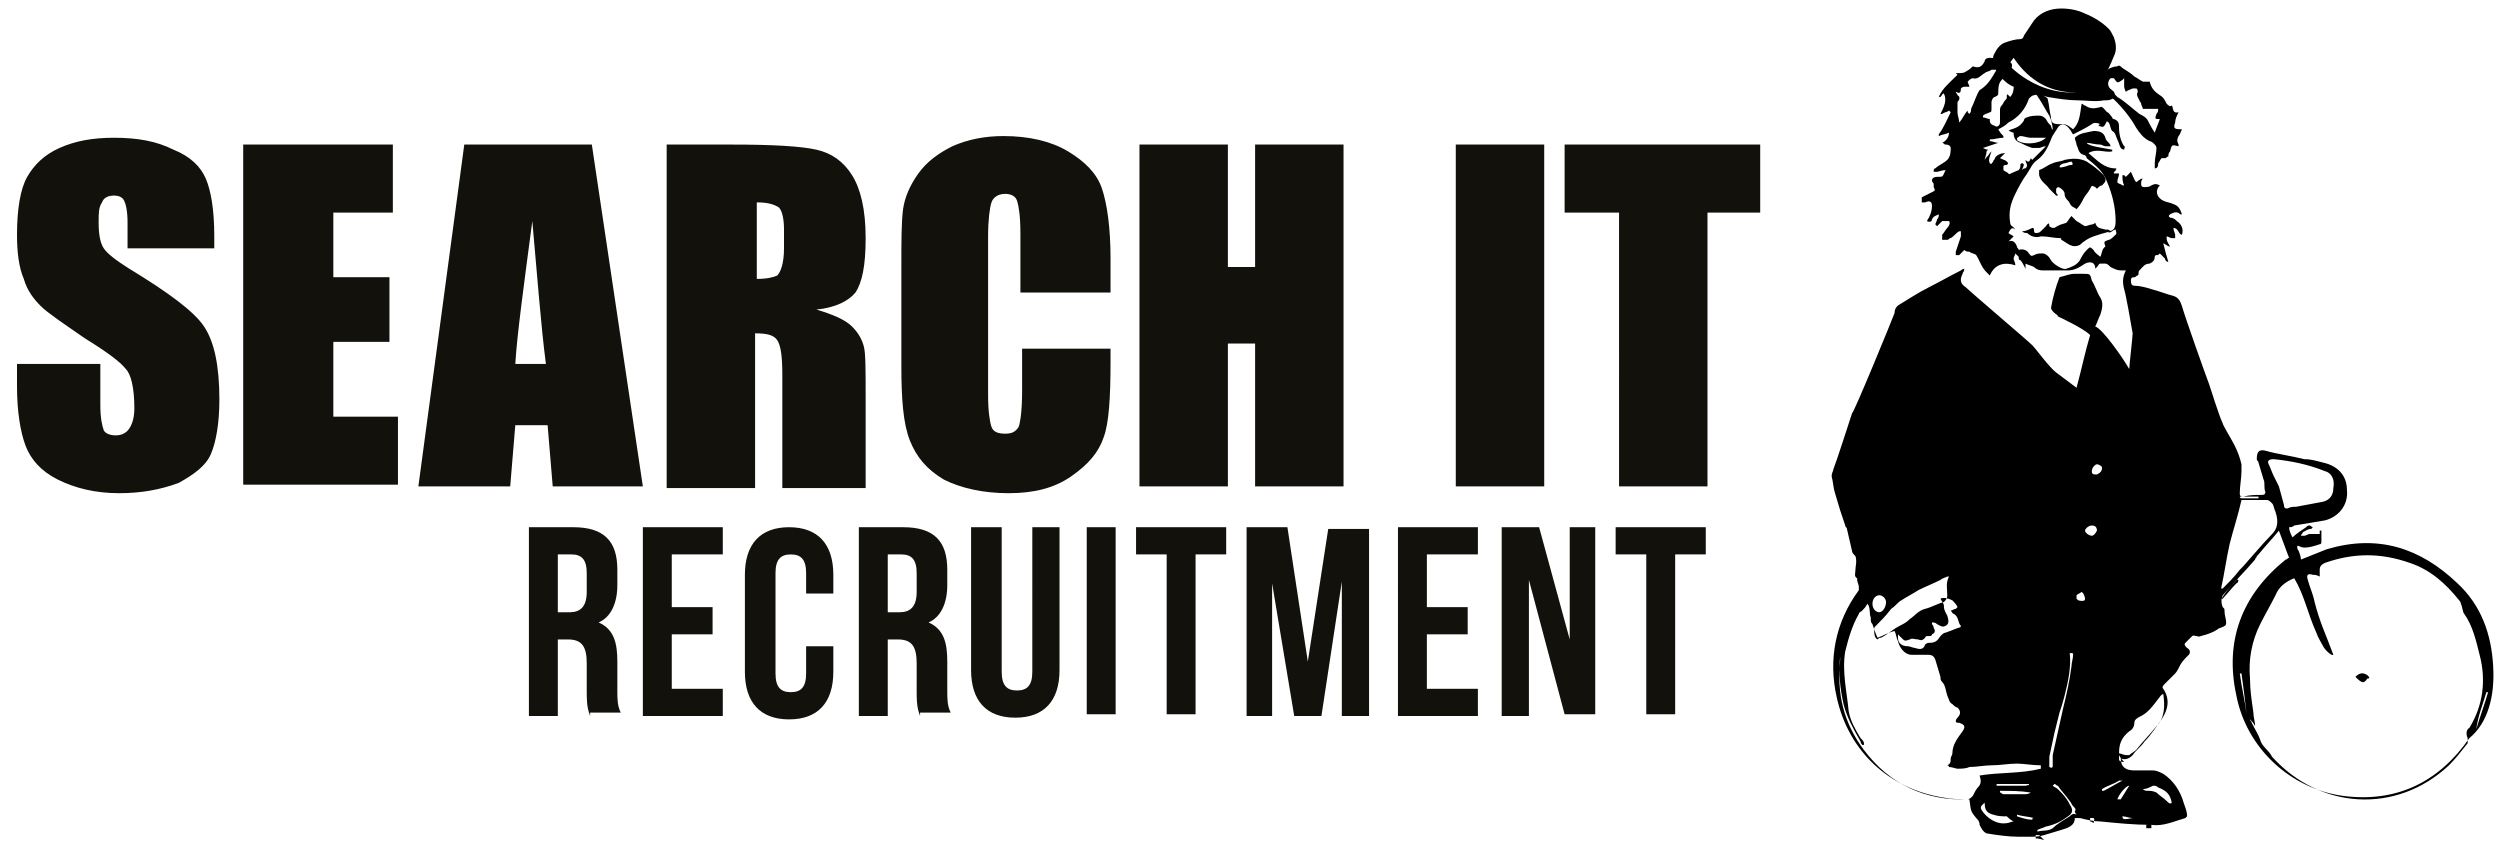 <svg xmlns="http://www.w3.org/2000/svg" width="147" height="50" viewBox="0 0 147 50"><path fill="#13110C" d="M12.4 14.6H7.5v-1.5c0-.7-.1-1.1-.2-1.3-.1-.2-.3-.3-.6-.3s-.6.1-.7.4c-.2.3-.2.6-.2 1.2 0 .7.1 1.2.3 1.5.2.3.7.7 1.5 1.2 2.3 1.4 3.8 2.5 4.4 3.4.6.9.9 2.3.9 4.3 0 1.4-.2 2.5-.5 3.2-.3.7-1 1.2-1.9 1.7-1.1.4-2.2.6-3.5.6-1.4 0-2.6-.3-3.6-.8s-1.6-1.2-1.9-2c-.3-.8-.5-2-.5-3.5v-1.3h4.9v2.4c0 .8.1 1.2.2 1.5.1.2.4.3.7.3.3 0 .6-.1.8-.4.2-.3.3-.7.3-1.2 0-1.2-.2-2-.5-2.3-.3-.4-1.1-1-2.4-1.8-1.3-.9-2.2-1.5-2.6-1.9-.4-.4-.8-.9-1-1.6-.3-.7-.4-1.6-.4-2.6 0-1.5.2-2.7.6-3.4.4-.7 1-1.3 1.9-1.7.9-.4 1.9-.6 3.2-.6 1.4 0 2.5.2 3.5.7 1 .4 1.6 1 1.9 1.7.3.7.5 1.8.5 3.4v.7zm2-6.1h8.7v4h-3.5v3.8h3.3v3.8h-3.3v4.4h3.8v4h-9.1v-20zm20.4 0l3 20.1h-5.3l-.3-3.6h-1.9l-.3 3.6h-5.4l2.7-20.1h7.5zm-2.7 12.9c-.3-2.3-.5-5.1-.8-8.4-.5 3.8-.9 6.7-1 8.4h1.8zm7.2-12.9H43c2.5 0 4.1.1 5 .3.9.2 1.6.7 2.1 1.5s.8 2 .8 3.7c0 1.6-.2 2.6-.6 3.2-.4.5-1.2.9-2.3 1 1 .3 1.7.6 2.1 1 .4.4.6.8.7 1.2.1.4.1 1.4.1 3v5.3H46V22c0-1.1-.1-1.7-.3-2-.2-.3-.6-.4-1.3-.4v9.1h-5.2V8.5zm5.2 3.4v4.5c.6 0 1-.1 1.2-.2.2-.2.4-.7.4-1.6v-1.1c0-.6-.1-1.1-.3-1.3-.3-.2-.7-.3-1.3-.3zm20.7 5.3H60v-3.5c0-1-.1-1.6-.2-1.9-.1-.3-.4-.4-.7-.4-.4 0-.7.2-.8.5-.1.3-.2 1-.2 2v9.3c0 1 .1 1.6.2 1.9.1.3.4.4.8.4s.6-.1.8-.4c.1-.3.2-1 .2-2.1v-2.5h5.2v.8c0 2.1-.1 3.6-.4 4.4-.3.9-.9 1.6-1.9 2.3-1 .7-2.2 1-3.7 1s-2.8-.3-3.8-.8c-1-.6-1.6-1.3-2-2.3s-.5-2.5-.5-4.4v-5.9c0-1.4 0-2.5.1-3.3.1-.7.4-1.4.9-2.1.5-.7 1.2-1.2 2-1.6.9-.4 1.9-.6 3-.6 1.5 0 2.8.3 3.8.9 1 .6 1.7 1.3 2 2.2.3.9.5 2.3.5 4.1v2zM79 8.5v20.1h-5.2v-8.4h-1.6v8.4H67V8.5h5.2v7.2h1.6V8.5H79zm11.8 0v20.1h-5.2V8.5h5.2zm12.7 0v4h-3.1v16.1h-5.2V12.5H92v-4h11.5z"/><g><path fill="#13110C" d="M34.7 42.1c-.1-.3-.2-.5-.2-1.4V39c0-1-.3-1.4-1.1-1.4h-.6v4.5h-1.7V31h2.6c1.8 0 2.6.8 2.6 2.5v.9c0 1.1-.4 1.9-1.1 2.2.9.4 1.1 1.2 1.1 2.3v1.7c0 .5 0 .9.2 1.3h-1.8zm-1.9-9.5V36h.7c.6 0 1-.3 1-1.2v-1.1c0-.8-.3-1.1-.9-1.1h-.8zm6.7 3.1h2.4v1.6h-2.4v3.2h3v1.6h-4.7V31h4.7v1.6h-3v3.1zM49 38v1.5c0 1.8-.9 2.8-2.6 2.8-1.7 0-2.6-1-2.6-2.8v-5.7c0-1.8.9-2.8 2.6-2.8 1.7 0 2.6 1 2.6 2.8v1.1h-1.6v-1.2c0-.8-.3-1.1-.9-1.1-.6 0-.9.3-.9 1.1v5.9c0 .8.3 1.1.9 1.1.6 0 .9-.3.9-1.1V38H49zm5.1 4.1c-.1-.3-.2-.5-.2-1.4V39c0-1-.3-1.4-1.1-1.4h-.6v4.5h-1.7V31h2.6c1.8 0 2.6.8 2.6 2.5v.9c0 1.1-.4 1.9-1.1 2.2.9.4 1.1 1.2 1.1 2.3v1.7c0 .5 0 .9.2 1.3h-1.8zm-1.9-9.5V36h.7c.6 0 1-.3 1-1.2v-1.1c0-.8-.3-1.1-.9-1.1h-.8zm6.7-1.6v8.5c0 .8.3 1.1.9 1.1.6 0 .9-.3.9-1.1V31h1.6v8.4c0 1.8-.9 2.8-2.6 2.8-1.7 0-2.6-1-2.6-2.8V31h1.8zm5 0h1.7v11h-1.7V31zm2.9 0h5.3v1.6h-1.8V42h-1.7v-9.4h-1.8V31zm10.1 7.9l1.2-7.8h2.4v11h-1.6v-7.9l-1.2 7.9h-1.6l-1.3-7.8v7.8h-1.5V31h2.4l1.2 7.9zm7-3.2h2.4v1.6h-2.4v3.2h3v1.6h-4.7V31h4.7v1.6h-3v3.1zm6-1.6v8h-1.6V31h2.2l1.8 6.6V31h1.5v11H92l-2.1-7.9zM95 31h5.3v1.6h-1.8V42h-1.7v-9.4H95V31z"/></g><g><path fill-rule="evenodd" clip-rule="evenodd" d="M146.6 39.2c-.1-1.9-.7-3.6-2.1-4.9-2.2-2.1-4.7-2.9-7.7-2l-1.5.6c0-.1-.1-.5-.2-.6-.1-.4.1-.1.4-.1.3 0 .6-.1.9-.2.1 0 .1-.1.1-.2v-.6h-.1v.2h-.6c-.1 0-.2.1-.3.1h-.2c0-.1.1-.1.1-.2.2-.1.3-.2.5-.2l.1-.1c-.1 0-.1-.1-.2-.1s-.1 0-.2.1c-.3.2-.6.4-.8.6-.1-.2-.2-.4-.2-.6.1 0 .2 0 .3-.1l1.8-.3c.8-.2 1.4-.9 1.3-1.8 0-.8-.5-1.4-1.4-1.6-.4-.1-.7-.2-1.1-.2-.8-.2-1.6-.3-2.3-.5-.4-.1-.5.1-.5.5 0 .1.1.1.1.2.1.3.2.7.3 1 .1.2 0 .5.1.7 0 .1 0 .2-.2.2-.4 0-.7 0-1.1.1-.2 0-.2-.1-.2-.2 0-.4.1-.9.1-1.3v-.4c-.1-.4-.2-.7-.4-1.1-.2-.4-.7-1.2-.7-1.3-.2-.4-.7-2-.8-2.3-.3-.8-1.4-3.9-1.6-4.6-.1-.3-.2-.5-.5-.6-.4-.1-.9-.3-1.3-.4-.3-.1-.7-.2-1-.2-.2 0-.2-.2-.2-.3 0-.1 0-.2.2-.2.1 0 .1-.1.2-.1.1-.1 0-.2.1-.3.2-.2.3-.4.6-.4.2-.1.3-.2.3-.4 0 0 0-.1.1-.1s.1 0 .2-.1l.3.3c0 .1.1.2.2.2-.1-.3-.2-.7-.3-1.1.2.1.3.2.4.2-.1-.2-.2-.3-.2-.5v-.1c.1 0 .2.1.3.1h.2v-.2c0-.1-.1-.2-.1-.4.3 0 .3.4.5.4.1-.3 0-.6-.3-.8-.1-.1-.2-.2-.4-.2-.1-.1-.1-.1 0-.2.2-.1.4-.2.6 0h.1c-.1-.3-.2-.5-.5-.6-.2-.1-.4-.1-.6-.2-.4-.2-.5-.6-.2-.9-.2-.1-.3-.1-.5 0-.1.1-.3.1-.4.1-.2 0-.2-.1-.2-.2s0-.2.1-.3c-.2 0-.3.2-.4.2-.1-.1-.2-.4-.3-.6l-.3.3-.1-.1h-.1c0 .2 0 .4.1.6h-.1c-.1-.1-.3-.1-.3-.2 0-.2.1-.3.1-.5h-.3v-.1s.1 0 .1-.1c0 0 .1-.1 0-.1-.7 0-1.1-.5-1.6-.9.5-.3 1 0 1.4-.1v-.1c-.5-.1-1.4-.2-1.5-.4.2 0 .5.1.8.1.1 0 .2.1.3.1h.3c0-.1-.1-.2-.1-.2-.1-.1-.2-.2-.2-.3-.1-.3-.3-.4-.7-.4-.4.1-.8.1-1.1.4 0 .1.1.3.1.4.1.2.1.5.4.6.1 0 .2.1.2.2.5.4 1 .8 1.2 1.4.3.7.5 1.5.5 2.3 0 .4-.1.6-.5.6.2.2.3-.1.5-.1 0 .1.1.2 0 .3-.1.1-.3.3-.4.3-.3.1-.3.1-.2.4-.2.1-.2.4-.3.6-.1-.1-.3-.2-.4-.4-.2-.2-.2-.2-.4 0s-.3.4-.4.6c-.2.3-.5.4-.8.5-.2.1-.8-.3-.9-.5-.1-.2-.3-.4-.5-.4s-.3 0-.5.1-.2 0-.3-.1c-.1-.2-.4-.3-.6-.2 0-.1-.1-.1-.1-.2-.1-.3-.3-.4-.5-.3l.3-.3c-.1-.1-.2-.1-.3-.2.1-.2.2-.4.4-.2-.1-.2-.3-.2-.3-.4-.1-.6 0-1.1.3-1.7.2-.4.4-.8.7-1.2.2-.3.3-.6.6-.8.4-.3.6-.7.8-1.2.1-.3.3-.5.4-.7.2-.3.5-.2.7.1.1.1.1.2.2.3.4-.2.8-.4 1.1-.6.1-.1.3-.1.5 0 0 0-.1 0-.1.1.3.1.3.1.5-.3 0 0 0 .1.1.1.1.2.1.4.2.5.2.1.2.3.3.5.1.2.1.3.2.5 0 0 .1.1.2.1 0-.1.1-.2 0-.2-.2-.3-.3-.7-.3-1.1 0-.2 0-.4-.3-.5 0 0-.1 0-.1-.1-.1-.1-.2-.3-.3-.3-.1-.1-.3-.4-.4-.3-.4.1-.6.1-.9-.1-.1 0-.1-.1-.2-.1-.1.6-.1 1.1-.5 1.5-.4-.3-.4-.3-.8-.3s-.5-.1-.5-.4c-.1-.4-.1-.7-.2-1.1 0-.1-1.4-.8-1.4-.8 0-.1-.1-.2-.2-.2-.2 0-.4.2-.4.4s-.1.4-.2.5c-.2-.2-.2-.2-.2 0 0 .1 0 .1-.1.2s-.1.2-.2.3c-.1.1-.1.2-.1.3v.7c0 .2-.2.3-.3.2-.3-.1-.3-.2-.3-.4-.1 0-.3-.1-.4-.1v-.1c.1-.1.2-.1.4-.2.1 0 .1-.1.1-.2V6c0-.1.1-.3.2-.3.2-.1.2-.1.2-.3 0-.2 0-.5.2-.7.4-.4.9-.9.4-1.1-.3-.1-.7-.2-1.1-.2-.2 0-.3.1-.3.2-.2.4-.4.4-.7.3-.1.1-.2.2-.4.3-.1.1-.3.1-.5.1h-.1l.1.1c-.4.4-.9.8-1.1 1.3h.1c.1-.1.1-.2.2-.2.2.4 0 .8-.2 1.2h.1c.1-.1.3-.1.4-.2l.1.1c-.2.4-.4.9-.7 1.3V8c.2-.1.4-.1.6-.2 0 .3-.2.5-.4.6.1 0 .1.1.2.1.2 0 .3.1.3.2 0 .2 0 .5-.2.7-.2.2-.5.3-.7.5-.1 0-.1.1-.1.2h.2c.1 0 .3-.1.5-.1-.2.4-.1.4-.5.4-.2 0-.3.1-.3.2s.1.2.1.2v.2c.1.2.1.2-.1.3l-.6.3v.3h.2c.2-.1.4-.1.4.2 0 .3-.1.6-.3.9.2.1.3 0 .3-.1.1-.2.2-.2.4-.3 0 .1 0 .2-.1.3 0 .1-.1.2-.1.3l.1.1.3-.3h.4c.1.1 0 .3-.1.4-.1.1-.2.3-.3.4v.3h.3c.1 0 .1-.1.2-.1.2-.1.3-.3.5-.4h.1v.3l-.3.9v.2h.2l.3-.3c.1.1.2.1.3.1.1.1.3.1.4.2.2.3.3.7.6 1l.2.2c.3-.7.9-.8 1.5-.6 0-.2-.1-.3-.1-.4 0-.1.1-.2.1-.3l.2.2c0 .1 0 .2.1.2.1.1.2.3.3.5v-.3c.2.1.3.1.5.2.2.2.4.2.6.2h1.4c.4 0 .7-.2 1-.4.2-.1.4-.1.5 0 .1.1.1.2.1.3l.1-.1c.1-.1.1-.2.2-.2h.3c.1 0 .2.1.3.2.2.1.4.2.6.2h.3c-.2.4-.2.7-.1 1.1.1.3.4 2 .5 2.6 0 .2-.2 1.9-.2 2.1-.4-.7-1.6-2.4-2-2.5.1-.2.2-.5.3-.7.1-.3.2-.7 0-1-.2-.3-.3-.7-.5-1-.1-.4-.1-.4-.5-.4h-.5c-.3 0-.5.1-.9.2-.2.5-.4 1.2-.5 1.8 0 .1.1.2.2.3.1.1.2.1.2.2.2.1 1.5.7 1.9 1.1-.3 1-.5 2-.8 3.1l-1.2-.9c-.4-.3-1.2-1.4-1.4-1.6-.3-.3-3.6-3.1-3.9-3.4-.3-.2-.4-.4-.2-.8 0-.1.1-.1.1-.3-.1 0-.2.1-.2.1-.6.3-1.3.7-1.9 1-.6.3-1.2.7-1.7 1-.2.1-.3.3-.3.5-.1.3-2.4 5.9-2.5 5.9-.1.3-.9 2.8-1.1 3.3 0 .1-.1.2-.1.4.1.4.1.7.2 1 .1.3.2.7.3 1l.3.9c0 .1.1.1.1.2.1.4.2.9.3 1.3 0 .1.1.2.2.3.1.3 0 .6 0 .8 0 .2-.1.4.1.5v.1c0 .1.1.3.1.4v.2c-1.4 1.9-1.8 4.1-1.3 6.3.7 3.2 3.1 5.4 6.3 5.9.5.1 1 .1 1.5.1.1.8.1.7.4 1.1.1.1.2.2.2.4.1.2.2.4.4.5.6.1 1.3.2 1.9.2h.6c.3 0 .6 0 .9-.1.3-.1.7-.2 1-.3.3-.1.8-.2.8-.7h.3c.4.1.8.2 1.2.2 1 .1 2 .2 3 .2.7.1 1.3-.2 2-.4l.1-.1c0-.3-.1-.5-.2-.8-.2-.7-.6-1.3-1.2-1.7-.2-.1-.4-.2-.6-.2h-1.1c-.5 0-.8-.2-.8-.7.3.1.5 0 .7-.2.2-.3.5-.5.7-.8.4-.4.7-.9 1-1.3.4-.6.5-1.2.1-1.8-.1-.1 0-.2.1-.3l.6-.6c.1-.1.2-.3.3-.5.1-.2.3-.4.5-.6.1-.1.1-.3-.1-.4-.1-.1-.2-.2-.1-.3l.4-.4c.1-.1.4.1.5 0 .4-.1.7-.2 1-.4.1-.1.3-.1.4-.2.1 0 .1-.2.1-.2 0-.2-.1-.4-.1-.7 0-.1 0-.1-.1-.2-.1-.2-.1-.5 0-.7.6-.7 1.3-1.4 1.9-2.1 0-.1.1-.1.1-.2l.1-.1c.4-.5.8-.9 1.2-1.4.2.5.4 1.1.6 1.6-.1 0-.1.1-.2.1-2.6 2.1-3.6 4.8-2.9 8 .6 3.1 3.2 5.5 6.3 5.9 3.1.4 5.6-.8 7.4-3.4 1.1-.9 1.5-2.5 1.4-4.2zM118.7 8.3c-.1 0-.1-.1-.1-.2.1 0 .1-.1.2-.1.2 0 .4.1.6.1h.9c-.4.4-1.3.4-1.6.2zm-2.8-1.9c0 .1 0 .2-.1.3l-.1-.1v-.1c-.2.2-.3.5-.5.7 0-.2-.1-.4-.1-.6v-.4V6c.1-.1.2-.3 0-.4 0-.1-.1-.1-.1-.2.2.1.3.1.3-.2 0 0 .1-.1.2-.1h.3c0-.1-.1-.2-.1-.3.1-.1.2-.2.3-.2.3.1.5-.2.7-.3.1-.1.3-.1.4-.2h.3c-.3.5-.5.9-1 1.2-.2.3-.3.7-.5 1.1zm2.2 3.8c-.1-.1-.2-.1-.3-.2v-.2c0-.1.1-.1.2-.1.1-.1.1-.1 0-.2s-.2-.1-.4-.2l.3-.3c-.2 0-.5.1-.6.3 0 .1-.1.1-.1.2-.1.1-.1.2-.2.1-.1-.2 0-.4.1-.7l-.1.1c-.1.2-.2.2-.3.4 0-.1.1-.3.1-.4 0-.1 0-.1.1-.2-.1 0-.1 0-.3-.1l.9-.3c-.2 0-.3-.1-.5-.1v-.1c.3 0 .5-.1.8-.1V8c-.1-.1-.2-.2-.3-.4.2-.1.4-.2.6-.4.6-.3 1-.8 1.2-1.4.1-.1.2-.2.3-.2.2-.1.2.1.3.2.2.3.4.7.6 1 .1.2.2.6.2.8 0 .1-.1-.1-.1-.2-.1-.1-.2-.2-.3-.4-.1-.1-.2-.2-.4-.2s-.5 0-.7.1c-.1 0-.2.1-.2.2-.2.3-.4.4-.7.5 0 0-.1 0-.2.1.1 0 .2.1.3.1 0 .3.1.5.4.6.2.1.4.2.7.3h.4c.1 0 .2-.1.4-.1l-.8.8-.1-.1c0 .1-.1.2-.1.2-.1 0-.1 0-.2-.1 0 .2.2.3 0 .5-.1 0-.1 0-.2.1 0-.1.1-.2.1-.3 0 0 0-.1-.1-.1 0 0-.1 0-.1.1s0 .2-.1.3c-.5.2-.6.3-.6.2zm8.1 38.5v-.2h.3v.2h-.3zm.4-2.5c.1 0 .2 0 .3.1.5.2.7.4.8.9-.1.1-.2 0-.3-.1-.2-.2-.4-.3-.6-.5-.2-.1-.4-.1-.5-.1-.1 0-.2 0-.3-.1.2 0 .4-.1.6-.2zm-6.1-1.7c.1-.5.2-.9.3-1.4l.3-1.2c.1-.3.2-.6.3-1 .2-.8.4-1.7.3-2.5.2 0 .2 0 .2.1 0 .2-.1.5-.1.7-.1.8-.3 1.7-.5 2.5l-.6 2.7v.6c0 .1 0 .2-.2.1v-.6zm-5.4-8.8l-.1.1c-.1 0-.2.1-.3.1.1.1.1.2.2.2.3.2.2.5.4.7 0 0 0 .1-.1.1-.3.1-.5.2-.8.3-.1 0-.2.1-.3.2-.2.3-.3.4-.7.4-.1 0-.2.1-.2.1-.1.3-.3.3-.6.2-.1 0-.3-.1-.4-.1-.4 0-.6-.2-.6-.5v-.2l.2.2c.2.2.2.2.5.1.1-.1.3 0 .5 0 .2.1.3 0 .4-.1 0-.1.1-.1.2-.1s.2 0 .2-.1c.2-.1.2-.2.1-.4 0-.1-.1-.2-.1-.2v-.1c.1 0 .2 0 .3.1.2.1.3.2.5.1s.2-.3.1-.6c-.1-.2-.2-.3-.2-.6 0-.1-.1-.2-.2-.4.2-.1.5 0 .7.1.3.3.3.4.3.4zm-3.3-.4c.3-.2.7-.4 1-.6.4-.2.9-.4 1.3-.6.1-.1.2-.1.4-.2h.1c-.2.4-.1.7-.1 1.1 0 .2-.1.3-.2.4-.4.1-.7.3-1.1.4-.4.1-.6.4-.9.6-.2.2-.4.3-.6.4-.4.2-.7.5-1.1.7-.1 0-.1 0-.2.1-.2-.1-.2-.4-.2-.6 0-.1 0-.1.1-.2.3-.3.6-.6.9-1 .3-.2.4-.4.6-.5zm-1.3-.3c.2 0 .4.2.4.4 0 .3-.2.6-.4.6s-.4-.2-.4-.5.2-.5.4-.5zm7.9 13.3c-.1 0-.3.1-.4.1-.6.1-1.2-.3-1.5-.8-.1-.2.1-.3.2-.4 0 .4.1.6.5.7.3.1.5.1.8.1.1.1.2.2.4.3 0-.1 0 0 0 0zm.7-2.1h-1.7v-.1h1.9v.1c0-.1-.1 0-.2 0zm.3.4c-.1.1-.3.1-.4.1h-1.2c-.1 0-.1-.1-.2-.1v-.1c.6 0 1.2 0 1.8.1zm.1 1.6c-.3 0-.6-.1-.9-.2v-.1c.3.1.6.1 1 .2-.1 0-.1 0-.1.1zm-3.1-2.6c0 .1 0 .1 0 0 .1.3.1.5-.1.7-.1.1-.2.3-.3.5-.1.1-.2.2-.3.2-2.5.1-4.6-.9-6.1-2.9-1.2-1.6-1.6-3.3-1.4-5.3v-.1-.1c-.1 1 0 1.9.2 2.8.2.8.6 1.5 1 2.2 0 .1.1.2.1.2h.1v-.1c0-.1-.1-.2-.2-.3-.3-.5-.6-1-.7-1.6-.1-1.1-.4-2.3-.2-3.5.2-.8.4-1.5.8-2.2 0-.1.1-.1.2-.2s.2-.2.3-.4c.2.2.1.6.2.8 0 .2 0 .3.1.4.1.3.2.6.3.8.3-.1.6-.3 1-.4.1.2.1.4.2.6.1.4.4.8.8.8h.9c.2 0 .4 0 .5.3.1.3.2.7.3 1 0 .1 0 .2.1.3.2.2.2.5.3.8.1.2.1.4.3.5.1.1.2.2.3.2.2.2.2.4 0 .6-.1.1-.1.2-.1.2 0 .1.1.1.2.1.3.1.4.2.2.5-.3.4-.6.8-.6 1.3 0 .1-.1.2-.1.3 0 .2 0 .3-.2.4.1 0 .1.1.1.1.2 0 .4.1.5.1.2 0 .5 0 .7-.1.4 0 .9-.1 1.3-.1.5 0 1-.1 1.5-.1.4 0 .9.1 1.4.1v.2c-1.2.3-2.4.2-3.6.4zm3.3 3.7v-.2h.2l.3.3c-.3-.1-.4-.1-.5-.1zm2-1.3c-.3.2-.7.4-1 .7-.3.2-.6.1-.9.2v-.1c.2-.1.3-.1.5-.2.5-.1.9-.3 1.3-.6.3-.2.3-.4.1-.7-.2-.4-.4-.6-.7-.9-.1-.1-.2-.1-.3-.2l.1-.1c.1 0 .1.1.2.1.2.3.5.6.7.9.1.1.1.2.2.3.1.1.2.2.1.3 0 0 0 .1.1.2-.2-.1-.3 0-.4.1zm.5-12.7l-.1-.1V35c.1-.1.2-.1.3-.2l.1.1c.2.4.1.5-.3.4zm.9 13.1c-.1-.1-.2-.1-.2-.1v-.2h.2c.1.1 0 .2 0 .3zm-.1-16.9c-.2 0-.4-.2-.4-.3 0-.1.2-.3.4-.3s.3.1.3.3c-.1.2-.2.3-.3.3zm.3-3.6c-.2 0-.3 0-.3-.2s.2-.4.3-.4c.1 0 .3.1.3.2 0 .2-.1.3-.3.4zm2.1 20.2c-.5.1-.6.1-.6-.1.2 0 .4.1.6.1zm-.2-1.9c-.2.3-.3.5-.5.8h-.2c.1-.3.5-.8.7-.8zm-.4-.3c-.4.2-.7.4-1.1.6h-.1v-.1c.3-.2.7-.3 1-.5h.2zm.1-1.1c-.1 0-.2 0-.3-.1v-.3c.1.2.2.3.3.4zm1.9-2.1c-.4.5-.8.9-1.2 1.4-.1.1-.3.2-.4.3h-.2c-.1 0-.3-.1-.4-.1 0-.5.1-.9.6-1.3.2-.1.3-.3.3-.5s.2-.3.4-.4c.4-.2.7-.6 1-1 .1-.1.1-.2.3-.3.1.7.1 1.4-.4 1.9zm5-13.5h1v.1h-1s-.1 0-.1-.1h.1zm-.3 5.1c-.3.3-.6.7-.9 1 0-.2.8-1.1.9-1.2.2-.1.1.2 0 .2zm2.1-2.9c-.5.5-1.6 1.8-1.7 1.9l-.1.1-.1.1c-.3.4-.7.8-1 1.1h-.1c.2-.9.3-1.7.5-2.6.2-.8.5-1.7.7-2.6h1.5c.1 0 .2.1.3.2.1.1.1.3.2.5.2.6.1 1-.2 1.3zm.7-1.7c-.1-.4-.2-.7-.3-1.1l-.3-.6c-.1-.2-.2-.5-.3-.7-.1-.2 0-.3.3-.3 1 .1 2 .3 3 .7.4.1.6.5.5 1 0 .4-.2.7-.6.8-.5.1-1.1.2-1.6.3-.2 0-.3 0-.5.1-.1 0-.2 0-.2-.2zM132.1 42c-.1-.8-.3-1.6-.4-2.4h.1c.1.7.2 1.5.3 2.4 0-.1 0-.1 0 0zm13 1.4v.3c-.4.5-.7.9-1.1 1.3-3.1 2.9-7.6 2.6-10.4-.5-.2-.4-.6-.6-.7-1-.1-.3-.3-.6-.5-1 0-.1-.1-.1-.1-.2.1.1.2.2.3.4 0-.3-.1-.5-.1-.8-.1-.7-.2-1.3-.2-2-.1-1.1.1-2.2.6-3.2.3-.6.6-1.1.9-1.7.2-.5.6-.8 1.1-1 .6 1 .8 2.1 1.3 3.2.1.3.3.6.4.8.1.2.5.6.6.5-.4-1.1-.8-1.9-1.1-3.1-.1-.5-.3-.9-.4-1.3-.1-.3 0-.4.3-.3.1 0 .2 0 .4.1v-.4c0-.2.1-.3.3-.4 1.7-.6 3.3-.6 5 0 1.2.4 2.1 1.2 2.9 2.2.1.1.1.2.1.2.1.2.1.5.2.6.5.7.7 1.6.9 2.4.4 1.5.2 3-.6 4.3-.2.1-.2.4-.1.6zm.5-.5c.1-.8.4-1.5.6-2.2h.1c-.2.7-.5 1.5-.7 2.2zm-22.3-38c.1.1.3.2.4.4.7.6 1.4 1.3 1.9 2.2.2.3.4.6.8.8.1 0 .2.1.3.2 0 0 .1.1.1.2 0 .3-.1.6-.1.9v.3c.2 0 .2-.2.2-.3.1-.1.1-.2.2-.3h.2c.1 0 .1-.1.2-.1 0-.1 0-.2.1-.3.1-.4.1-.4.5-.3v-.1c-.1-.2-.1-.3 0-.5.1-.1.1-.2.2-.4h-.1c-.4 0-.4-.1-.3-.4 0-.2.1-.4.2-.6-.4.1-.3-.3-.4-.4-.1.1-.2 0-.3-.1-.1-.2-.2-.4-.4-.5-.3-.2-.5-.4-.6-.8h-.4c-.2-.1-.3-.2-.5-.3-.2-.2-.4-.3-.7-.5-.1-.1-.2-.2-.3-.1-.2 0-.5.1-.7.3h-.1c0-.1-.1-.1-.1-.2-.3.2-.3.4-.4.7-.1-.1-.1-.3-.1-.4V4.9c.1-.1.1 0 .2 0zm.8-.3h.2c.2.3.2.3.5.1l.1-.1V5c0 .1 0 .2.1.4.1-.1.2-.1.4-.2h.2c.1 0 .1.2.1.2-.1.2 0 .3.1.5 0 .1.1.1.1.2s.1.2.1.3h.9c0 .1 0 .2-.1.3-.1.3-.1.3.2.3-.1.3-.2.5-.3.8-.2-.3-.3-.5-.4-.7-.1-.2-.3-.3-.5-.4-.4-.3-.8-.7-1.3-1-.2-.2-.4-.4-.5-.6-.1-.2 0-.4.1-.5z"/><path fill-rule="evenodd" clip-rule="evenodd" d="M122.7 9.5c-.4-.2-.8-.2-1.3-.1-.2.1-.5.1-.7.2-.3.1-.5.3-.8.4V10.3c.1.4.4.5.6.8l.4.4h.1c0-.1-.1-.1-.1-.2v-.2l.1-.1c.1 0 .4.2.4.4s.1.3.2.4c.1.1.1.2.2.3.1.1.2.1.3.2.2-.2.3-.4.4-.6.1-.2.3-.4.4-.6.1-.2.1-.2.3-.1l.1.1c.1-.1.2-.2.3-.2.2-.2.3-.3.1-.6-.4-.4-.7-.6-1-.8zm-.9.2c-.2 0-.3.1-.4.1 0 0-.3.1-.3 0s.2-.2.3-.2c.1 0 .3-.1.4-.1.1.1.1.2 0 .2zm1.4 3.4c-.1.1-.2.1-.2.1-.1 0-.3.1-.4.1-.2-.1-.3-.2-.5-.3l-.3-.3c-.1.1-.2.3-.3.4-.3.1-.4.1-.7.3-.1 0-.2 0-.3-.1 0-.1 0-.3-.2 0l-.3.3c-.1.1-.2.1-.3.1-.1 0-.1-.1-.1-.2s-.1-.1-.1-.1c-.2.1-.4.2-.6.2.1.1.2.1.3.1.2.2.5.3.8.2h.1c.3 0 .7.1 1 .1.1 0 .1 0 .1.1.2.1.3.2.5.3.2.1.4.1.6 0 .2-.2.5-.4.8-.5.3-.1.6-.2 1-.3-.1-.1-.1-.1-.3-.1-.4-.1-.5-.1-.6-.4zm16 26.6c-.3-.2-.5-.1-.7.1.4.4.5.4.7.1.2 0 .1-.1 0-.2z"/><g><path d="M124.3 5.4c-.2-.2-.4-.3-.6-.4-.1 0-.1-.1 0-.1v-.1-.2c.2-.4.4-.8.6-1.3.2-.4.1-.8 0-1.1-.1-.2-.2-.4-.3-.5-.4-.4-.9-.7-1.4-.9-.4-.2-.9-.3-1.4-.3-.6 0-1.2.2-1.6.7l-.6.9c0 .1-.1.2-.2.2-.3 0-.6.1-.9.2-.3.1-.5.4-.6.6-.2.3-.1.6 0 .9.3.5.6.9 1.1 1.1.1.1.3.1.4.2.2.1.5.1.7.2.3.1.6.1.9.2.6.1 1.2.2 1.8.2.5 0 1 .1 1.5 0 .2 0 .4 0 .5-.1.2.1.2-.2.1-.4zm-.9-.2c-3.2 1-5.3-1.4-5.3-1.4l.3-.4c2 3 5.1 1.8 5.1 1.8s.2-.4-.1 0z"/></g></g></svg>